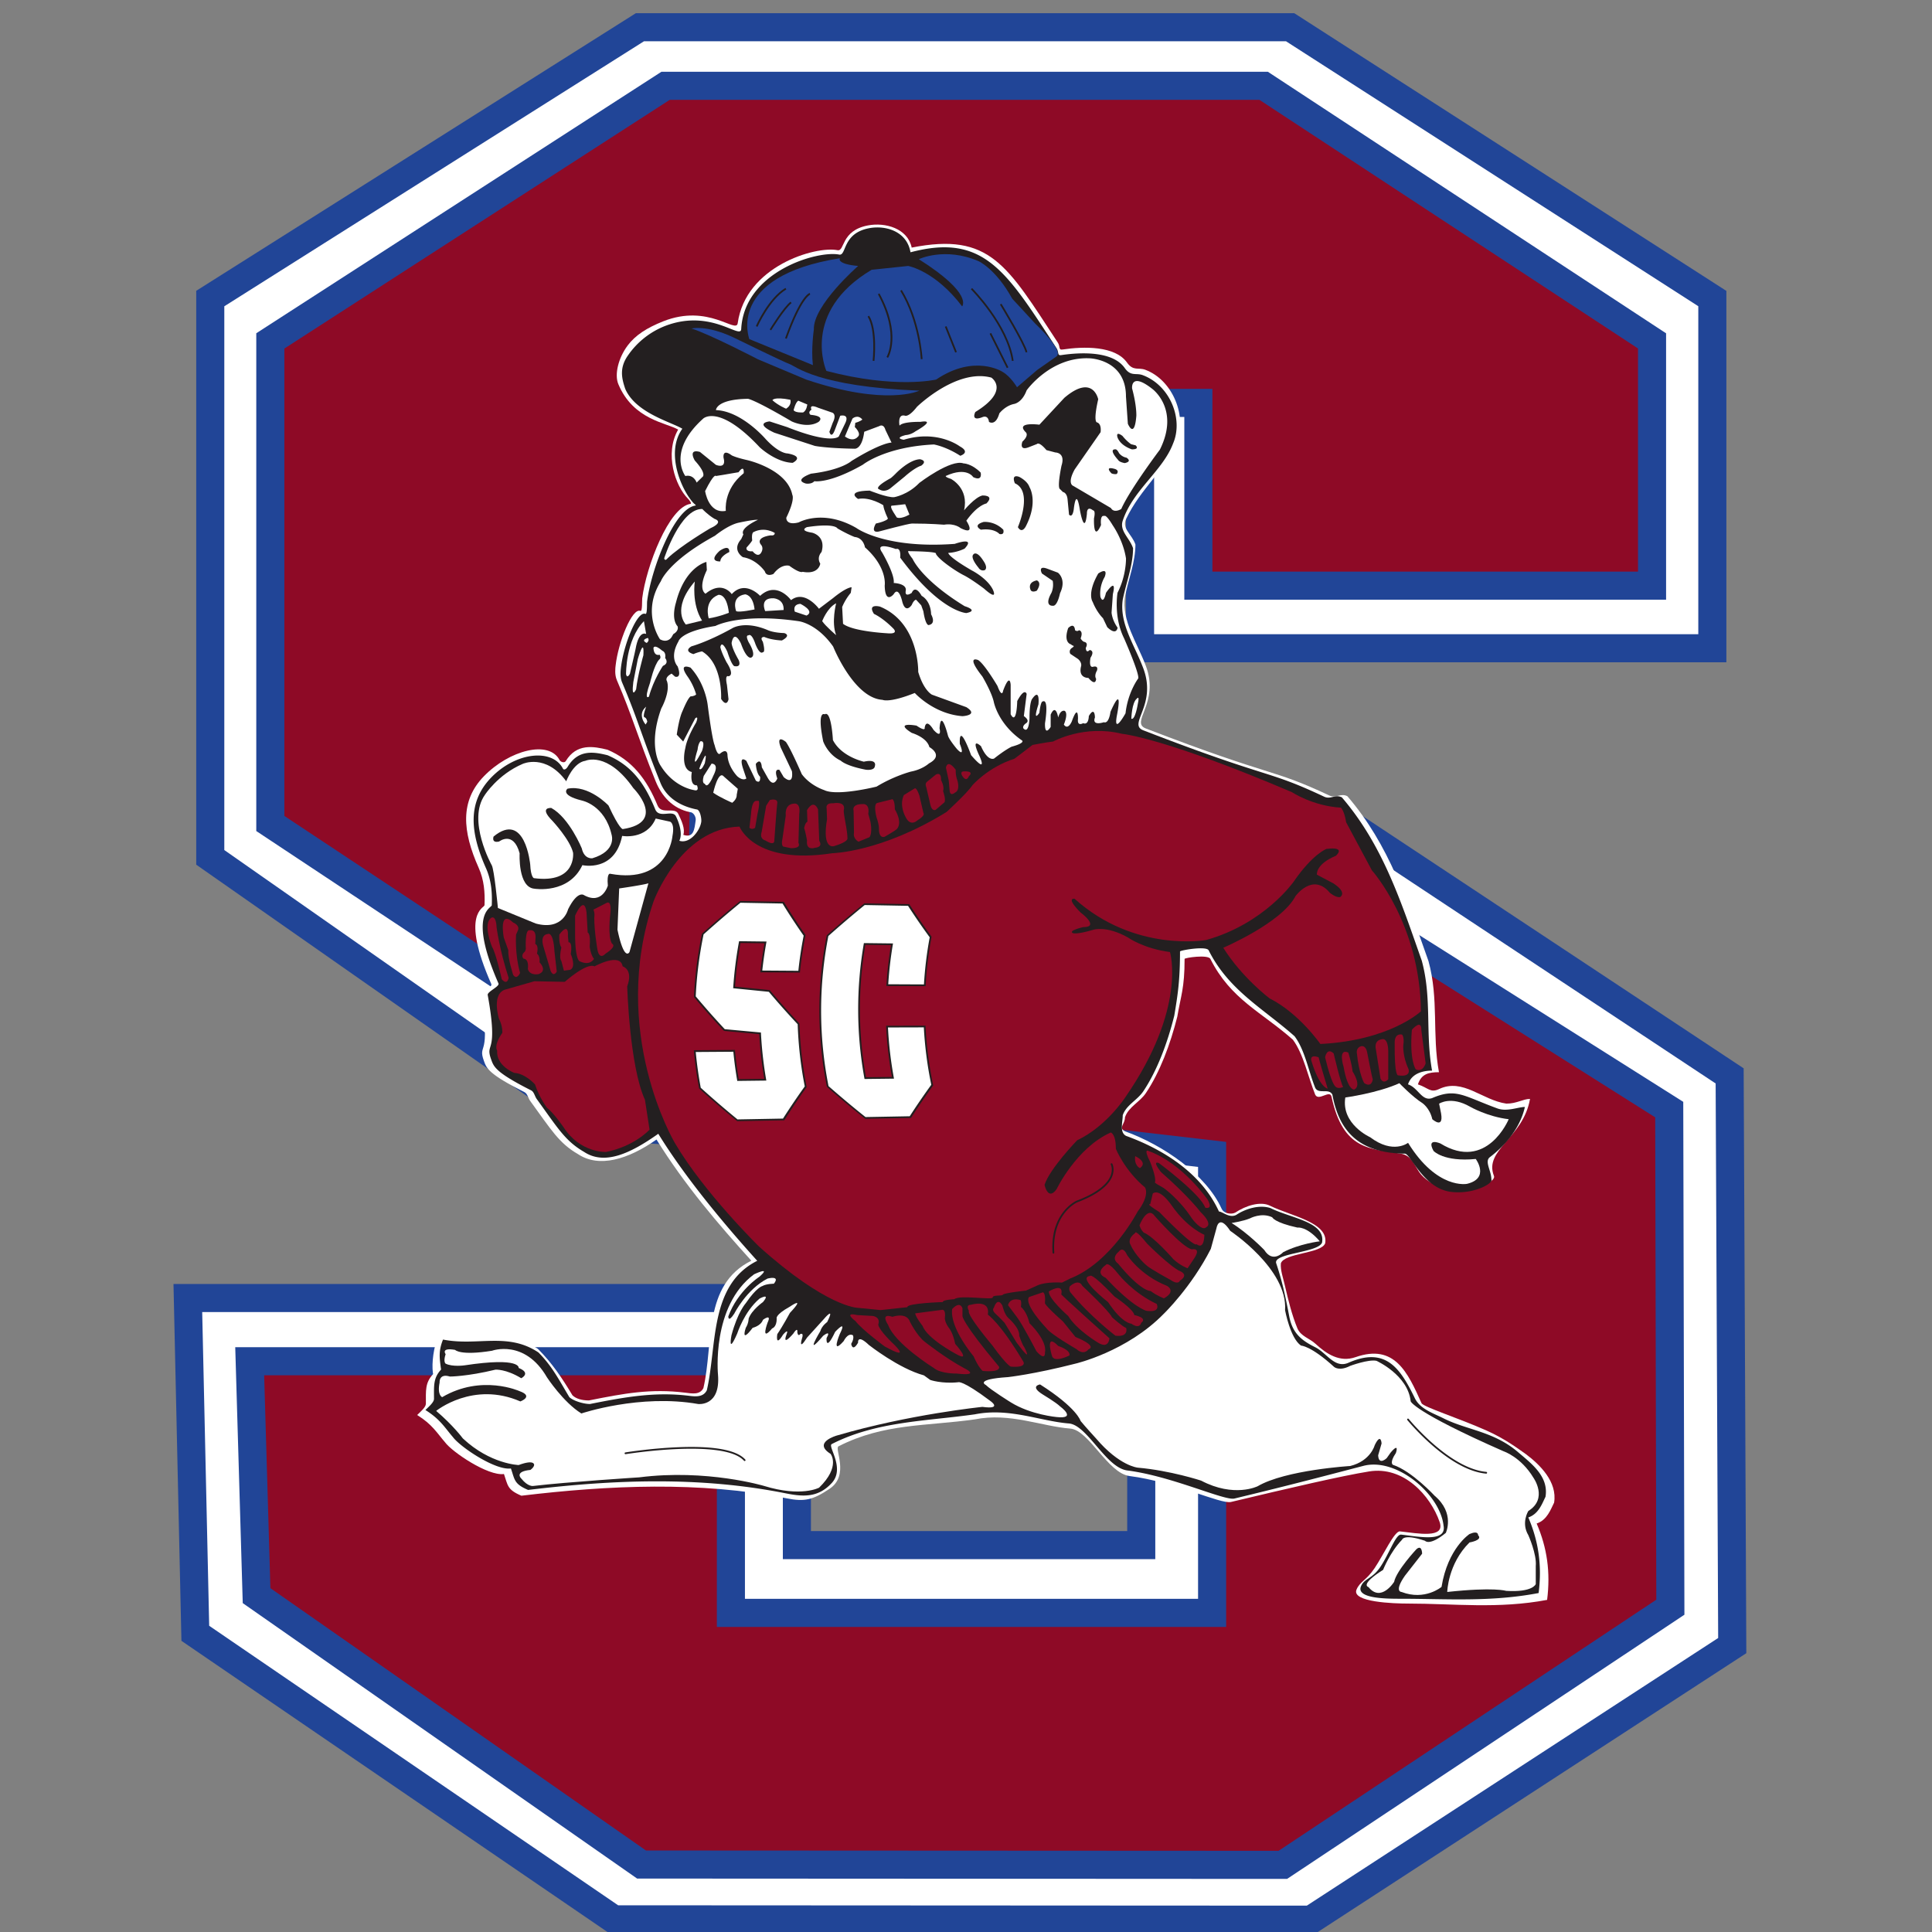 <svg width="200" height="200" xmlns="http://www.w3.org/2000/svg"><rect width="100%" height="100%" fill="#808080" stroke="none"/><g fill="none"><path d="M69.614 53.189c-.712 0 0 1.067-.712 1.067" fill="#231F20"/><path d="M68.902 54.437v-.363c.14 0 .174-.013.174-.352 0-.25 0-.715.538-.715v.363c-.141 0-.175.014-.175.352 0 .25 0 .715-.537.715" fill="#FFF"/><path fill="#FFF" d="M177.26 30.906v36.202h-59.24V37.74H71.277v41.755l68.283 5.732 39.493 26.15.269 58.974-43.61 28.375-72.172-.038-43.322-29.61-.772-34.706h63.047v25.576h35.649V120.49l-56.711-3.984-39.665-27.752V30.906l44.482-28.09h67.304l43.708 28.09"/><path d="M63.99 197.235l71.291.037 42.583-27.707-.261-57.404-38.535-25.517-69.245-5.812V36.286h49.65v29.368h56.334V31.7L133.125 4.27H66.668L23.22 31.707v56.29l38.714 27.088 57.661 4.05v42.267H81.04v-25.576H20.932l.723 32.474 42.335 28.935zm72.153 2.945h-.431l-72.621-.039-.37-.253-43.94-30.03-.822-36.94h65.988v25.576h32.741v-36.649l-55.76-3.917-40.615-28.417V30.105L65.827 1.363h68.152l44.735 28.75V68.56h-62.149V39.193H72.731v38.965l67.321 5.651 40.451 26.785.276 60.543-44.636 29.043z" fill="#214597"/><path fill="#8E0A26" d="M171.02 35.29v25.335h-46.967V41.712H73.527l-.711 43.5 62.474 5.964 37.508 23.688.117 51.514L132.8 193.05l-66.388-.035-39.851-27.834-.712-24.266h49.813v26.05h49.814v-47.46l-55.506-6.423-41.986-27.833V35.29L68.902 8.883h61.91L171.02 35.29"/><path d="M66.87 191.562l65.491.034L171.46 165.6l-.114-49.933-36.539-23.077-63.467-6.058.757-46.274h53.41v18.914h44.06V36.074l-39.19-25.738H69.33L29.438 36.082v48.386l41.045 27.21 56.447 6.532v50.209H74.209v-26.05H27.346l.646 22.038 38.878 27.155zm66.369 2.942h-.44l-66.845-.036-40.825-28.514-.777-26.493h52.764v26.05h46.907V120.8l-54.566-6.314L26.53 86.029V34.498l41.943-27.07h62.774l41.226 27.077V62.08H122.6V43.165H74.957l-.666 40.728 61.483 5.869 38.476 24.3.12 53.094-41.131 27.348z" fill="#214597"/><path d="M64.97 35.772c.8-1.068 1.972-1.828 3.683-2.508 4.698-1.869 7.557 1.32 7.714.194.826-5.905 8.038-8.01 10.327-7.559.79.154.319-2.025 3.148-2.562 1.808-.344 4.12.306 4.536 2.294 8.113-1.601 9.86 1.807 15.125 9.832.27.41.054.785.482.72 2.198-.33 5.446-.398 6.682 1.349.65.915 1.174.478 1.895.748 2.889 1.078 4.333 4.903 3.25 7.419-1.083 2.875-3.736 4.857-5.23 8.006-.49 1.026.596 1.584.958 2.665 0 1.795-.723 3.591-1.084 5.39-.361 2.514 1.25 4.734 2.167 7.185 1.445 3.865-1.683 5.822 0 6.47 13.544 5.211 12.82 4.042 18.962 6.919.721.36 1.172-.272 1.895.088 4.334 5.032 6.23 10.962 8.397 17.072 1.084 3.954.36 7.547 1.084 11.5-1.084 0-1.82.184-2.18 1.26 1.083.36 1.287.91 2.179.489 2.482-1.178 4.455 1.144 6.982 1.504 1.084 0 1.724-.488 2.446-.488-.712 4.072-4.803 5.268-3.736 7.967.296.745-2.942 1.85-4.981 1.328-1.295-.333-2.27-1.007-2.758-1.725-.55-.815-.803-1.717-1.912-1.906-3.14-.531-5.96-.31-7.161-5.885-.168-.785-1.329.501-1.69-.218-.722-1.795-1.23-4.255-2.312-5.691-3.25-2.877-6.434-4.172-8.54-8.363-.24-.48-2.669-.12-2.669 0 0 3.055-.395 3.821-.755 5.978-.723 2.874-1.806 5.75-3.251 7.907-.633.945-1.806 1.435-2.167 2.514 0 .72-.717 1.086.005 1.446 3.974 1.437 8.395 4.485 9.995 8.007.242.534 1.01.613 1.403.418 1.083-.72 2.602-1.218 3.611-.72 2.17 1.072 6.076 1.722 5.714 3.879-.36 1.078-4.228 1.003-4.59 2.083-.062.697.226 1.468.428 2.347.325 1.418.72 3.026 1.281 4.377.346.833 1.254 1.033 1.868 1.6 1.173 1.086 2.534 1.957 4.164 1.387 4.013-1.398 5.375 1.531 6.82 4.767.174.385 3.806 1.536 6.682 2.812 1.98.878 3.297 1.89 4.109 2.455 1.446 1.079 3.294 2.876 2.933 5.033-.361.718-.723 1.797-1.806 2.157 1.083 2.516 1.445 5.03 1.083 7.907-5.055.956-9.685.382-14.38.382-1.443 0-5.916-.137-5.347-1.456.36-.842 1.019-.937 1.88-2.227.93-1.394 2.052-3.851 2.615-3.79 1.83.203 4.709.773 4.11-.96-.962-2.775-3.737-5.818-7.296-5.247-2.825.452-8.286 1.725-14.306 3.162-1.06.254-5.8-2.085-10.495-2.684-2.266-.288-4.2-4.757-6.14-4.912-3.009-.237-6.26-1.677-9.87-.957-5.057.72-9.432.396-14.127 2.792-.455.233 1.174 2.99-.922 4.397-1.744 1.169-2.61 1.353-4.415.992-9.03-1.794-18.46-1.355-27.489-.276-1.489-.627-1.398-1.079-1.805-2.245-1.67.225-5.372-2.292-6.094-3.279-.858-.989-1.31-1.843-2.89-2.829.362-.358.902-.81.902-1.17 0-1.376-.09-2.155.734-3.053.03-.034-.006-.09-.01-.137-.135-1.058.075-2.663.572-3.876 3.612.719 7.051-.768 10.302 1.389 1.444 1.437 2.492 3.005 3.574 4.804.362.358.986.533 1.708.533 3.612-.72 6.38-1.249 9.981-.802.722.091 1.507.24 1.868-.48 1.084-4.671-.093-10.667 4.963-13.184-3.37-3.713-6.93-7.872-9.82-12.543-2.934 2.067-5.947 2.957-8.115 1.518-1.986-1.15-2.743-2.47-4.966-5.523-.211-.292-.27-.74-.586-.9-3.747-1.886-3.927-2.476-4.2-3.235-.676-1.885.813-.313-.36-6.737-.065-.353 1.274-.884 1.128-1.213-3.25-7.366-.716-7.858-.703-8.176.054-1.31-.043-2.6-.606-3.861-1.693-3.792-1.944-6.922.542-9.48 2.618-2.696 6.73-3.784 7.833-1.675.108.203.505.331.64.107 1.118-1.854 2.878-1.534 4.323-1.176 2.528 1.079 4.049 3.021 5.177 5.766.407.988 1.773.136 2.135.853.361.72.747 1.603.534 2.19 1.084.357 1.144-.55 1.28-1.495.052-.355-.225-.854-.587-.854-1.806-.36-2.943-1.687-3.549-3.178-1.895-4.67-2.392-6.693-4.016-10.466-.256-.59-.165-1.267-.137-1.527.271-2.426 1.716-6.02 2.574-5.66.207.086.154-1.094.18-1.304.406-3.28 2.764-9.455 5.002-9.78.154-.024-.107-.375-.267-.536-1.306-1.307-2.455-4.643-1.014-7.15-1.219-.72-4.636-1.002-6.191-4.699-.427-1.013.01-2.733.96-4" fill="#FFF"/><path d="M64.988 36.821a8.368 8.368 0 0 1 3.958-3.113c4.731-1.759 7.725 1.48 7.784.356.312-5.96 7.887-8.153 10.14-7.71.781.156.297-2.194 3.084-2.727 1.782-.342 3.944.355 4.3 2.49 7.619-2.015 9.933 1.987 15.121 9.933.265.404.053.776.475.712 2.164-.327 5.364-.395 6.582 1.335.64.91 1.158.473 1.868.74 2.846 1.07 4.21 4.566 3.143 7.058-1.067 2.846-4.15 4.803-5.218 8.005-.356 1.068.711 1.78 1.067 2.847 0 1.78-.71 3.56-1.067 5.337-.356 2.491 1.231 4.689 2.135 7.117 1.424 3.825-1.66 5.763 0 6.403 13.343 5.16 12.631 4.005 18.68 6.852.71.355 1.156-.27 1.869.086 4.269 4.981 6.136 10.853 8.271 16.902 1.067 3.916.356 7.473 1.067 11.387-1.067 0-2.135.354-2.49 1.422 1.067.355 1.423 1.78 2.49 1.424 2.491-1.069 3.203-.237 6.761 1.067 1.002.367 2.136-.149 2.847-.149-.508 2.282-2.165 4.092-3.618 5.191-.594.447.15 1.392.15 2.311.211.429-1.927 1.594-4.242 1.276-2.816-.386-4.127-3.937-4.714-3.945-4.626-.057-6.79-2.192-7.502-6.108-.356-.712-1.423 0-1.78-.712-.71-1.777-1.065-3.913-2.133-5.334-3.204-2.847-6.82-4.747-8.896-8.897-.238-.476-2.965 0-2.965.12 0 3.022-.238 4.506-.593 6.64-.71 2.849-1.778 5.694-3.202 7.827-.624.935-1.779 1.424-2.135 2.49 0 .713-.356 1.782.356 2.137 3.913 1.42 7.828 3.916 9.606 7.826.357 0 1.068.712 1.78.357 1.066-.71 2.49-1.067 3.558-.71 2.135 1.065 5.693 1.422 5.337 3.557-.356 1.067-5.103 1.088-4.748 2.157.641 1.919.961 3.467 1.352 5.51.347 1.814 1.368 2.518 2.705 3.19 1.174.587 1.998 2.22 3.419 1.597 3.837-1.685 5.35.521 6.878 3.677.546 1.122 1.924 1.552 2.992 2.09 2.397 1.201 5.177 1.334 7.684 3.482 1.35 1.16 3.201 2.492 2.846 4.627-.356.714-.712 1.778-1.78 2.134 1.068 2.49 1.424 4.983 1.068 7.828-4.98.95-9.607.591-14.233.591-1.423 0-4.71.007-4.151-1.301.356-.832 1.169-.741 2.017-2.018.916-1.38 1.58-3.38 2.134-3.32 1.804.202 4.745.829 4.389-.949-.356-3.203-4.842-7.073-8.302-6.167-2.729.71-7.413 1.957-13.344 3.38-1.044.251-6.463-2.313-11.09-2.906-2.23-.287-4.138-4.71-6.047-4.865-2.966-.235-6.167-1.657-9.726-.947-4.982.712-10.2.712-14.826 3.082-.447.232 1.424 2.495 0 4.034-1.407 1.527-2.964 1.424-4.743 1.068-8.897-1.779-17.792-1.425-26.688-.356-1.467-.622-1.377-1.069-1.778-2.222-1.646.22-5.293-2.27-6.004-3.25-.846-.977-1.29-1.823-2.846-2.8.356-.354.888-.8.888-1.157 0-1.36-.088-2.137.723-3.023.03-.034-.005-.089-.01-.135-.132-1.047-.267-1.777.222-2.98 3.558.711 6.672-.8 9.875 1.334 1.422 1.426 2.134 2.847 3.201 4.627.356.354 1.423.711 2.136.711 3.558-.711 6.725-1.287 10.273-.847.712.09 1.468.136 1.824-.576 1.067-4.627.237-10.91 5.218-13.402-3.321-3.677-7.397-8.525-10.244-13.15-2.89 2.046-5.56 3.288-7.695 1.869-1.957-1.143-2.702-2.45-4.892-5.471-.208-.29-.266-.731-.578-.892-3.692-1.865-3.869-2.45-4.136-3.2-.668-1.869.8-.312-.357-6.672-.063-.35 1.256-.875 1.112-1.202-3.202-7.293-.705-7.777-.691-8.095.053-1.298-.043-2.575-.598-3.826-1.669-3.75-1.915-6.85.534-9.385 2.58-2.667 6.34-3.02 7.427-.933.106.205.356.047.49-.177 1.1-1.836 2.712-1.557 4.136-1.202 2.49 1.069 3.826 2.89 4.936 5.607.4.976 1.78 0 2.136.709.354.713.71 1.824.354 2.536 1.068.357 2.135-1.022 2.27-1.955.05-.354-.135-1.29-.49-1.29-1.78-.357-3.14-1.284-3.737-2.759-1.867-4.626-2.356-6.627-3.958-10.362-.25-.585-.161-1.255-.132-1.514.266-2.4 1.69-5.958 2.534-5.604.204.086.153-1.082.178-1.289.4-3.245 2.778-9.595 4.982-9.92.15-.02-.06-.14-.179-.266-1.244-1.334-2.934-5.203-1.155-7.694-1.202-.713-4.85-1.645-5.916-4.137-.356-1.065-.623-2.135.267-3.424" fill="#231F20"/><path d="M86.942 26.733s-.4.598 1.893.798c0 0-4.685 4.085-4.585 6.578 0 0-.3 1.994-.1 3.687l-6.578-2.69s-2.493-6.48 9.37-8.373" fill="#214598"/><path d="M103.787 38.495s-2.89-1.894-6.878.797c0 0-4.188.997-11.364-.897 0 0-2.691-6.08 4.686-10.467l3.787-.397s2.79.497 5.582 4.186c0 0 1.196-1.298-4.485-4.885 0 0 2.691-1.297 6.18.2 0 0 1.794.797 3.489 3.887 0 0 1.396 1.494 2.392 2.591 0 0 2.99 2.792 2.192 3.389l-1.992 1.395-2.094 1.794s-.65-1.107-1.495-1.593" fill="#214598"/><path d="M81.44 35.072l-.17-.061c1.572-4.369 2.463-4.664 2.559-4.683l.04.178c-.01.002-.89.295-2.428 4.566m-3.027-1.239l-.166-.073c.051-.117 1.277-2.884 3.06-3.955l.094.156c-1.734 1.04-2.975 3.844-2.988 3.872m1.417.367l-.154-.095c.058-.095 1.44-2.333 2.158-2.871l.109.145c-.69.518-2.098 2.798-2.113 2.821m10.688 3.166l-.18-.02c.002-.032.342-3.188-.522-4.568l.154-.096c.897 1.433.562 4.552.548 4.684m1.41-.319l-.155-.095c.004-.006.348-.58.41-1.662.058-1-.121-2.65-1.302-4.83l.16-.086c2.311 4.268.946 6.577.887 6.673m3.391.134c-.002-.039-.2-3.927-2.122-7.072l.155-.095c1.946 3.185 2.146 7.12 2.148 7.159l-.181.008m3.563-.682l-1.067-2.669.168-.067 1.068 2.669-.169.067m5.341 1.609l-1.779-3.559.162-.08 1.779 3.558-.162.081m.526-.74c-.525-3.665-4.208-7.384-4.245-7.42l.128-.13c.038.038 3.764 3.8 4.296 7.525l-.18.025m1.424-.885c-.173-.863-2.632-4.91-2.657-4.951l.155-.094c.102.167 2.5 4.115 2.68 5.01l-.178.035" fill="#231F20"/><path d="M51.544 93.995s-.386-4.05-.644-4.436c0 0-2.573-4.632-.708-7.268 0 0 1.352-2.122 3.924-3.217 0 0 2.379-1.093 4.5 1.802 0 0 .709-1.93 1.995-2.122 0 0 2.251-1.03 4.952 2.831 0 0 3.538 3.536-1.094 4.242 0 0-.321.064-1.48-2.444 0 0-2.058-2.187-4.242-1.736 0 0-.837.644 1.479 1.221 0 0 2.379.453 3.086 3.54 0 0 .578 1.669-1.993 2.441 0 0-.837.13-1.093-1.027 0 0-1.287-3.152-3.153-4.181 0 0-1.35-.128.13 1.35 0 0 1.8 1.93 2.122 3.28 0 0 .385 3.217-4.052 2.636 0 0-.321-.064-.385-1.413 0 0-.516-5.597-3.794-2.894 0 0-.258.707.577.513 0 0 1.479-1.155 2.122 1.223 0 0-.192 3.536 1.544 3.664 0 0 3.538.581 4.952-2.441 0 0 3.345.769 4.116-3.025 0 0 2.509.45 3.474-1.8l1.479.323s.514.128.257 1.477c0 0-.386 5.018-6.43 3.922 0 0-.388-.19-.26 1.224 0 0-.578 2.058-2.507.963 0 0-.643-.45-1.608 1.482 0 0-.514 2.248-3.345 1.479l-3.921-1.609m87.724 19.617s3.343-.452 5.594-1.479c0 0 1.352 1.413 2.38 2.056 0 0 .772.514 1.03 1.672 0 0 1.35 1.221.835-.965l-.129-.643s1.222-.834 3.216.322c0 0 1.8 1.03 3.987 1.286 0 0-2.251 5.468-7.074 2.508 0 0-1.48-.644-.707.773 0 0 1.028 1.157 4.372.836 0 0 1.48 1.993-.9 2.572 0 0-3.087.643-6.109-4.244 0 0-1.543 1.223-3.924-.58 0 0-3.022-1.35-2.571-4.114M88.491 44.21s.73.682.292 1.022c0 0-.438.587-1.317-.047l.781-1.853s.536-.488 1.023.098c0 0-.194.195-.73.341l-.049.438m-5.848-2.729l.926.39s-.05.633-.439.828c0 0-.828.05-.974-.243 0 0 .195-.829.487-.974m-1.267.827s-.829-.34-1.413-.877c0 0 .097-.39 1.852-.048 0 0 .194.536-.44.925m-6.237 10.576s-.293-2.193 1.852-3.899c0 0 .098-.973-.537-.098l-2.338.391s-.147-.391-1.121 1.558c0 0 .34 2.39 2.144 2.048m-6.384 4.923s1.657-5.168 3.948-5.118c0 0 .536.584 1.266 1.023 0 0 1.072.293-.438.975 0 0-3.07 1.803-4.435 3.12 0 0-.244.34-.34 0m11.451-2.634s-1.023-.682-2.193-.096c0 0-.243.048-.146.877 0 0-.097.194-.585.732 0 0-.147.437.634.389 0 0 .584.779.927.048 0 0 .242-.437-.098-.78 0 0-.586-.682 1.023-.925 0 0 .438.096.438-.245" fill="#FFF"/><path d="M76.952 55.324c-.4-.667 1.513-1.513 1.513-1.513-.446-.045-2.047.31-2.047.31-1.111.269-2.402 1.337-2.402 1.337-4.89 2.666-5.604 4.714-5.604 4.714-2.045 3.247-.089 6.005-.089 6.005.802.444 1.202-.224 1.202-.224l.177-.311c.622-.355.445-.8.445-.8-.712-.8-.177-2.446-.177-2.446.934-3.738 3.157-4.225 3.157-4.225l.045.846c-.979 2.045-.133 2.444-.133 2.444 1.734-1.424 2.712.045 2.712.045 1.378-1.513 2.936.177 2.936.177 1.734-1.6 3.202.444 3.202.444 1.423-1.11 2.89.892 2.89.892l1.469-1.113c1.423-1.157 1.912-1.112 1.912-1.112l-.088.578a5.752 5.752 0 0 0-.891 1.467l.09 1.736c1.023.8 4.537.978 4.537.978 1.378.133.622-.534.622-.534-1.112-1.112-1.956-1.468-1.956-1.468-.713-1.11.622-.755.622-.755 4.09 1.69 3.958 6.76 3.958 6.76.579 1.957 1.424 2.356 1.424 2.356l3.557 1.293c1.335.843-.4.933-.4.933-2.98-.224-4.937-2.402-4.937-2.402-2.669 1.068-3.336.711-3.336.711-2.979-.18-5.114-5.515-5.114-5.515-1.69-2.402-3.56-2.624-3.56-2.624-6.091-.889-8.627.49-8.627.49-3.647.577-3.825 1.6-3.825 1.6-.978 1.69-.09 2.58-.09 2.58.49 1.335-.266 1.067-.266 1.067l-.355-.312c-.757.401-.49.758-.49.758.4 1.11-.578 2.845-.578 2.845-1.468 4.049-.045 5.96-.045 5.96 1.38 2.223 3.426 2.492 3.426 2.492.621.178.31-.491.31-.491-.8.046-.532-1.378-.532-1.378-1.247-.31-.668-2.49-.668-2.49.178-1.112 1.112-2.625 1.112-2.625.312-.801-.089-.445-.089-.445l-1.246 2.403-.667-.712c.266-1.824.579-2.403.579-2.403.755-1.823.934-1.557.934-1.557.489-.088.489-.221.489-.221a6.283 6.283 0 0 0-.845-1.78c-1.112-1.556.267-.978.267-.978 1.557 1.69 1.778 3.87 1.778 3.87.49 3.781.712 4.136.712 4.136.311 1.245.578.888.578.888.757-.62.757.135.757.135.043 1.245 1.022 2.224 1.022 2.224.623.534.934.22.934.22l-.356-1.063c-.444-1.426.356-.757.356-.757l.98 2.045c.532.4.444-.4.444-.4-.4-.357-.444-1.335-.444-1.335.577-.712.621.355.621.355l.623 1.112c.623 1.07.978.044.978.044-.4-1.11.223-.888.223-.888l.445.755c1.111.934.845-.623.845-.623l-1.157-2.444c-.533-1.471.535-.58.535-.58.489.667 1.645 3.336 1.645 3.336.889 1.202 2.313 1.647 2.313 1.647 1.334.668 5.426-.357 5.426-.357 1.823-1.11 3.558-1.556 3.558-1.556 1.201-.223 1.867-.846 1.867-.846 1.601-.846.045-1.688.045-1.688-.267-1.024-1.823-1.47-1.823-1.47-1.913-1.198.489-.754.489-.754.98.666.845.221.845.221.178-1.068.908.206.908.206.926 1.024.633-.145.633-.145.146-2.143.878.78.878.78.146.437.926 1.364.926 1.364.926.975.293-.538.293-.538-.097-2.388 1.169 1.172 1.169 1.172 1.9 2.192.78-.098.78-.098-.829-1.851.244-.83.244-.83.73 1.659 1.364 1.269 1.364 1.269 1.17-.926 1.803-1.218 1.803-1.218 1.608-.44 1.023-.684 1.023-.684-2.485-1.753-2.875-3.996-2.875-3.996-.243-1.023-1.17-2.583-1.17-2.583-1.802-2.29-.438-1.706-.438-1.706.682.439 1.998 2.682 1.998 2.682.488 1.315.585.486.585.486.732-1.948.78-.585.78-.585v3.021c.634 1.22.68-1.364.68-1.364.782-1.46.976-.73.976-.73l-.292 2.29s.682.44.243.732c-.437.293-.292.536-.292.536.584.632.634-1.025.634-1.025 0-1.803.292-2.046.292-2.046.83-1.17.633.585.633.585-.634 2 .099.878.099.878.145-1.268.34-1.17.34-1.17.683-.343.243 2.242.243 2.242-.047 1.46.585.389.585.389v-1.267c.536-1.218.78.292.78.292.244-.876.682-.682.682-.682.39.292-.097 1.413-.097 1.413.439.634.828-.341.828-.341.684-1.9.634-.243.634-.243-.098.828.536.439.536.439.585.243.585-.733.585-.733.634-1.07.634.147.634.147-.342.927.925.488.925.488.536.194.683-1.073.683-1.073 1.364-3.07.682.293.682.293-.439 2.243.878-.145.878-.145.243-2.195 1.314-3.607 1.314-3.607.147-.488-1.46-4.142-1.46-4.142-1.121-2.244-.683-4.727-.683-4.727.926-1.804.876-3.557.876-3.557-.291-1.902-1.364-3.413-1.364-3.413-.73-1.218-.876-.976-.876-.976-.487-.145-.342.928-.342.928-.829 1.852-.73-.684-.73-.684.193-.877-.099-.825-.099-.825-.68-.539-.633.34-.633.34-.243 2.387-.73-.392-.73-.392-.391-2.484-.634-.048-.634-.048-.147.977-.488.536-.488.536l-.146-1.51c-.049-.78-.486-.829-.486-.829l-.293-.293c-.342-.146.146-2.436.146-2.436.438-1.364-.634-1.364-.634-1.364l-.925-.245c-.78-.925-.976-.633-.976-.633l-.876.342c-1.024.389-.635-.587-.635-.587.732-.68.342-.974.342-.974-1.12-1.119 1.414-.778 1.414-.778l2.581-2.778c2.973-2.534 3.509.147 3.509.147-.536 2.339-.145 2.386-.145 2.386.536.147.39 1.023.39 1.023l-2.68 3.852c-.83 1.511-.147 1.705-.147 1.705L115 52.59c.341.585 1.073.098 1.073.098.878-1.998 3.996-6.14 3.996-6.14 2.095-4.193-.78-6.287-.78-6.287-2.29-1.804-2.095-.05-2.095-.05.487 1.805.44 2.827.44 2.827-.197 2.485-.879.829-.879.829l-.196-2.826c0-3.85-3.75-3.948-3.75-3.948-4.047-.195-6.532 3.314-6.532 3.314-.487 1.316-1.316 1.413-1.316 1.413-.924.196-1.51.975-1.51.975-.39 1.364-1.072.878-1.072.878-.099-.78-.682-.488-.682-.488-1.267.488-.731-.536-.731-.536 3.654-2.242 1.657-3.559 1.657-3.559-3.607-.974-7.7 3.023-7.7 3.023-.829 1.072-1.218.925-1.218.925-.829-.243-.586 1.024-.586 1.024.341-.438 2.145-.39 2.145-.39 1.803-.292-.488.974-.488.974-.536.39-1.023.39-1.023.39-1.266.34-.194.487-.194.487 3.507-1.071 5.799.684 5.799.684 1.169.633.048.974.048.974-1.51-.974-2.73-1.17-2.73-1.17-5.067.243-7.357 2.095-7.357 2.095-3.509 1.999-5.02 1.707-5.02 1.707-.292.341-.877.243-.877.243-1.316-.388.536-1.023.536-1.023 3.216-.39 4.19-1.315 4.19-1.315 3.168-1.95 4.143-1.902 4.143-1.902l-.633-1.314c-.195-.684-.634-.392-.634-.392l-1.56.585c-.243 1.9-1.024 1.755-1.024 1.755-2.922-.048-4.092-.292-4.092-.292l-4.191-1.366c-2.194-1.022-.487-1.168-.487-1.168l1.802.584c4.679 1.853 5.36.976 5.36.976l.684-1.414c.438-.975-.537-.732-.537-.732l-.536 1.414c-.39 1.071-.585.243-.585.243l.342-.925c.487-.975-.098-1.073-.098-1.073l-1.413-.488c-1.024-.44-.682.197-.682.197-.439.291-.1.535-.1.535 1.61.145.83.732.83.732-1.17.731-2.778-.049-2.778-.049-3.898-2.29-4.531-2.34-4.531-2.34-3.314.05-3.314 1.17-3.314 1.17 2.68.098 5.166 3.02 5.166 3.02 1.412 1.512 2.241 1.464 2.241 1.464 1.851.34.537.973.537.973-1.756-.047-3.412-1.607-3.412-1.607-4.24-4.534-5.85-2.973-5.85-2.973-3.8 3.41-1.85 5.946-1.85 5.946.876-.196 1.17.681 1.17.681l.61-.595s.49-.267-.801-1.69c0 0-.756-1.245.533-.889l1.646 1.333s1.112.489.801-.71c0 0-.177-1.024.845-.268 0 0 .4.223 1.601.49 0 0 4.137.932 4.67 3.602 0 0 .311.444-.622 2.358 0 0-.09.845 1.289.487 0 0 2.492-1.422 5.96.58 0 0 2.936 2.18 10.186 1.645 0 0 2.223-.802 1.023.49 0 0-.756.399-1.69.444 0 0-.09.355 2.446 1.823 0 0 1.511.757 2.135 1.914 0 0 .711 1.379-.89-.045 0 0-1.29-.98-2.092-1.38-.8-.4-2.578-1.601-2.89-2.224 0 0 .446-.22-2.712-.265 0 0-.49-.223.31.799 0 0 .89 2.135 5.383 4.893 0 0 1.512.446.177.712 0 0-2.668-.088-6.849-5.738 0 0 .134-1.066-.446-.889 0 0-2.266-.845-1.422.355 0 0 1.334 2.269 1.2 3.16 0 0 1.38.044 1.246.798-.133.757.623.223.623.223s.311-.932 1.023.31c0 0 .934.445.978 1.914 0 0 .579.98-.266 1.112 0 0-.312.045-.534-1.423l-.223-.623-.533-.578s-.223 0-.445.534c0 0-.623.978-.979-.313 0 0-.355-1.688-.89-.8 0 0-.889 1.113-.933-.888 0 0 .311-1.867-2.046-3.958 0 0-.134-.98-1.068-1.07 0 0-.712-.265-1.778-.887 0 0-.223-.58-3.158-.133 0 0-.89.354.533.576 0 0 1.467.313.978 2.002 0 0-.533.534-.133 1.202 0 0-.133 1.156-1.823.845 0 0-.222.22-1.378-.623 0 0-.801-.266-1.646.844 0 0-.712.356-.89-.267 0 0-.845-1.245-2.269-1.467 0 0-1.2-.712-.177-1.869" fill="#FFF"/><path d="M70.999 64.65s-1.562-1.562.925-4.453c0 0-.348 2.312.752 4.047l-1.677.407m2.371-.636s-.58-1.794.982-2.43c0 0 .869-.232 1.1 1.851 0 0-.982.405-2.083.579m2.835-.753s-.578-1.503.925-1.735c0 0 .81 0 .984 1.561 0 0-1.62.348-1.909.174m3.009 0s-.638-1.387.867-1.329c0 0 1.099.056 1.041 1.213l-1.908.116m3.065.058s-.289-.751.578-.81c0 0 1.563.752.636 1.215l-1.214-.406m2.835.984s.52-1.387 1.445-1.851c0 0-.52 1.967 0 3.297 0 0-1.04-.867-1.445-1.446m-20.304 5.494s-.06-3.526 1.85-5.494l.232 1.33s-.751-.462-1.098 1.563c0 0-.117.578-.58 2.544 0 0-.29.58-.404.057" fill="#FFF"/><path d="M66.949 66.559s-.694-.288.115-.52c0 0 .232.232-.115.52m-.926 1.677s.694-2.429.58-.404c0 0-.58 2.024-.753 3.53 0 0-.52 1.096-.29-.751l.463-2.375m2.257-.462s-.58.231-.636-.694c0 0 .057-.461.925.29 0 0 .404.116.289.751 0 0 .462.52-.232.81 0 0-.982 1.446-1.446 3.181 0 0-.578.52.116-1.446 0 0 .405-1.793.925-2.371 0 0 .29-.174.058-.52m-1.446 7.23s-.925-1.042.058-1.852c0 0-.405 1.045-.174 1.1.232.056.289.462.289.462l-.173.29m5.38 2.602s-.868 2.72.463.117c0 0 .404-1.1-.174-.984 0 0-.23.23-.289.867m.173 1.968s.983-2.605.578-.577c0 0-.347.865-.578.577m.464.752l.81-1.272s.866-.057.172 1.272c0 0-.577 1.445-.868.81 0 0-.346 0-.115-.81m.983 1.735s.52-2.372 1.1-1.676l1.446 1.273-.116.634s.057.406-.463.81c0 0-1.33-.579-1.967-1.041m43.282-7.658s.045-1.69.579-2.09c0 0 .311-.402.088.577 0 0-.267 1.693-.667 1.513M55.293 151.66s.088-.624-1.602 0c0 0-2.935-.088-5.781-2.759 0 0-.98-1.333-2.758-2.845 0 0 3.825-3.114 8.717-.98 0 0 1.424-.532-.088-1.066 0 0-3.915-1.778-8.006.623 0 0-.535-.179-.267-1.514 0 0-.09-.977 1.066-.62 0 0 1.78 0 4.715-.712 0 0 1.068-.089 2.67.886 0 0 1.067-.531-.268-1.064 0 0 .267-1.158-5.605-.269 0 0-1.244.18-1.956-.177 0 0-.267-.178 0-.978 0 0-.534-.712.979-.445 0 0 .532.622 3.825.088 0 0 3.38-1.244 5.692 2.759 0 0 1.69 2.58 3.558 3.734 0 0 6.05-2.045 12.098-.977 0 0 2.313.269 2.046-3.023 0 0-.713-7.117 3.736-10.408 0 0 1.868-.89.535.263 0 0-2.225 1.426-3.204 4.095 0 0-.03.712.623-.296 0 0 1.245-2.491 3.44-3.62 0 0 1.363-.353.652.535 0 0-.77 0-1.186.24 0 0-.593.117-1.72 1.776 0 0-.83.89-1.483 3.322 0 0-.414 2.134.594-.178 0 0 .712-2.254 2.312-3.619 0 0 1.187-.651.356.357 0 0-1.186.83-1.483 1.72 0 0 0 .474-.296.947 0 0-.593 1.72.712 0 0 0 .83-.178 1.067-.828 0 0 .949-.713.475.296 0 0-.771 2.075.474.595 0 0 .474-.12.474-1.01 0 0-.236-.357 1.364-1.245 0 0 1.721-1.187 0 .651 0 0-.77 1.424-1.305 2.196 0 0-.237 1.422.593.057 0 0 .654-.77.356 0 0 0-.532 1.306.712-.117 0 0 .474-.773.415-.118 0 0 .059.474.296.178 0 0 .416-.237.178.474 0 0-.415 1.364.534-.119l1.72-1.898s1.246-1.483.356.296c0 0-.534.357-.712.95 0 0-1.72 2.846.297.473 0 0 .89-.71.355.238 0 0-.119 1.482.891-.651 0 0 1.303-1.424.474.237 0 0-.949 2.252.414.712 0 0 .415-.89.95-.594 0 0 .177.296-.178.888 0 0 .119.89.711-.118 0 0-.119-.948 1.127.238 0 0 3.083 2.432 5.692 3.143 0 0 .416.294.653.474 0 0 1.186.416 2.907.236 0 0 .414-.236 3.26 1.898 0 0 1.424.949-.77.653 0 0-7.591.771-15.063 2.965 0 0-2.55.712-.652 1.898 0 0 1.068 1.304-1.187 3.5 0 0-1.838 1.007-5.691-.178 0 0-5.931-1.78-12.93-.89 0 0-7.411.473-10.97.89 0 0-.535.118-1.245-.772 0 0-.771-.712.949-.888 0 0 .355-.238.386-.505m77.537-22.03s-1.068 1.185-1.957-.238c0 0-1.66-1.72-3.38-2.787 0 0 1.184-.18 1.897-.476 0 0 1.186-.651 2.313-.116 0 0 .177.533 2.61 1.067 0 0 .948-.178 2.312 1.42 0 0-2.076.24-3.795 1.13m-7.486-.348l.59-2.154s.236-1.512 1.42.291c0 0 5.97 3.96 5.676 8.21 0 0 .53 2.911 1.654 3.668 0 0 1.005 0 3.43 2.213 0 0 .53.467 1.655-.115 0 0 1.892-.701 2.719-.525 0 0 3.251 1.456 3.546 4.192 0 0 .238 1.048 9.637 5.183 0 0 1.773.581 3.074 2.735 0 0 1.538 2.154-.532 3.435 0 0-.769 1.225 0 2.505 0 0 .887 1.979.77 3.2v1.866s-.296.875-3.076.699c0 0-1.24-.41-6.088.115 0 0 .058-2.909 2.304-5.126 0 0 1.421-.23.888-.754 0 0 .059-.525-.888-.116 0 0-2.245 1.455-2.895 5.471 0 0-1.715 1.456-4.139.525 0 0-.827 0 .355-1.69l1.773-2.269s0-.99-.592-.465c0 0-2.068 2.213-2.305 3.376 0 0-1.354 2.168-2.655.54 0 0-.971-.21 1.513-1.78 0 0 .714-1.832 1.957-3.114 0 0 .132-.655 2.378.103 0 0 .444.583 2.158-.815 0 0 .975-2.037-1.153-3.84 0 0-2.364-2.562-4.316-3.206 0 0-.413-.173.296-1.219 0 0 .415-1.166-.532-.06l-.414.583s-.828.812-.886-.292l.354-1.223s-.06-1.163-.71.176c0 0-.413 1.63-2.54 2.156 0 0-6.681.404-9.578 2.094 0 0-2.424 1.221-5.853-.582 0 0-3.193-1.049-6.563-1.342 0 0-1.892-.17-4.315-3.025 0 0-1.124-1.224-1.597-1.807 0 0-.353-1.34-4.197-3.784 0 0-1.123.174.295 1.05 0 0 1.36.814 1.774 1.222 0 0 1.834 1.34-.354 1.105 0 0-2.66-.233-4.73-1.513 0 0-2.068-1.283-2.6-1.806 0 0-1.242-.583 2.305-.816 0 0 2.66-.289 6.975-1.394 0 0 5.321-1.226 9.164-5.183 0 0 2.838-2.738 4.848-6.698" fill="#FFF"/><path d="M77.085 151.246a.093.093 0 0 1-.067-.03c-2.077-2.309-12.151-.698-12.254-.681a.092.092 0 0 1-.103-.075.09.09 0 0 1 .074-.105c.026-.004 2.588-.418 5.379-.535 3.766-.16 6.135.27 7.039 1.275a.09.09 0 0 1-.007.128.09.09 0 0 1-.06.023m76.766 1.304h-.008c-3.908-.353-8.115-5.497-8.158-5.549a.09.09 0 0 1 .014-.128.09.09 0 0 1 .128.014c.041.05 4.201 5.136 8.033 5.482a.09.09 0 0 1 .082.099.091.091 0 0 1-.09.083M75.496 57.149s-.928.404-.928.97c0 0-1.33.08-.08-1.089 0 0 1.048-.767 1.008.119m-.847 15.2s.202-3.63-1.975-4.918c0 0-.444.082-.887.282 0 0-1.088-.282-.202-.806 0 0 1.654-.444 4.192-1.855 0 0 1.251-.845 3.67.164 0 0 .524.28 1.733.32 0 0 .807.202-.241.766 0 0-1.09-.041-1.815-.363 0 0-.524-.039-.16.484 0 0 .321 1.129 0 1.09 0 0-.283.363-.767-.847 0 0-.363-1.17-.725-.888 0 0-.364-.08.04.726 0 0 .846 1.33.242 1.571 0 0-.444.243-1.049-1.45 0 0-.685-1.533-.968-.08 0 0-.04.442.726 1.773 0 0 .363.767-.403.645 0 0-.242.122-.766-1.493 0 0-.564-1.289-.726-.483 0 0 .08.483.646 1.573 0 0 .887 1.291.202 1.452 0 0-.405-.243-.163.886l.163 1.492s-.163.886-.767-.041m14.776 6.5s-2.306-.49-3.202-2.237c0 0-.156-3.113-.85-2.664 0 0-.83-.517-.157 2.798 0 0 .47 1.365 1.815 1.994 0 0 .492.537 2.596.94 0 0 .895.135.94-.38 0 0 .291-.764-1.142-.451m4.251-29.53l-1.468 1.202s-.579.532-1.202.131c0 0-.666-.131 1.202-1.155 0 0 .176-.133.488-.445 0 0 1.38-1.467 2.536-1.51 0 0 .845.132.133.666 0 0-.578.133-1.69 1.11m9.785 5.962s-.49-.623-1.912-.445c0 0-.934-.445.266-.801 0 0 1.113-.134 2.046.801 0 0 .179.578-.4.445m-2.18 3.47s-.844-.98-.533-1.336c0 0 .311-.533 1.067.667 0 0 .49.67.135.936 0 0-.401.177-.668-.267m4.091-4.181s1.602-3.692-.31-4.538c0 0-.446-.979.444-.667 0 0 .845.4 1.068 1.067 0 0 .933 1.47-.356 4.004 0 0-.4.89-.846.134m1.334 6.537s-.444-.8.623-1.024c0 0 .58.178 0 1.067 0 0-.445.223-.623-.043m2.269-.979l-1.112-.757s-.49-.888.578-.487l1.068.398s.934.668.223 2.135c0 0-.268 1.38-.757 1.291 0 0-.934.09-.134-1.335 0 0 .267-.534.134-1.245m4.137 2.178s-.623-.844.578-2.935c0 0 1.068-.754.667.356 0 0-.579.891-.445 2.046 0 0 .267.935.578-.4 0 0 1.157-1.734.712.134l-.134 1.913s.045.755.623 1.556c0 0-.088.888-1.067-.045l-.445-.933s-.623-.578-1.067-1.692m-2.224 4.405s-.845-.133-.312-1.69c0 0 .623-.668.712.223 0 0 .223.177.4 0 0 0 .49.044.177.842 0 0 .134.268.356.358 0 0 .49.045.18.622 0 0 0 .623.4.223 0 0 .576.045.088.8 0 0-.222 1.067.268.936 0 0 .576-.18.399.398 0 0-.312.49-.089.845 0 0 0 .847-.8-.089 0 0-1.068.045-.757-1.2 0 0 .134-.355-.311-.756l-.8-.534s-.223-.355.177-.623c.401-.266 0-.176-.088-.355m6.286-20.193s-1.128-.326-1.483-1.215c0 0-.267-.741.504-.177 0 0 .387.503.89.858l.474.12s.474.414-.385.414m-1.424 1.098s-1.097-1.158-.237-1.098c0 0 .15.03.325.386 0 0 .268.385.772.475 0 0 .652.385-.178.562 0 0-.563-.09-.682-.325m-.682 1.393s-.8-.772.297-.474c0 0 .563.118.238.533 0 0-.238.06-.535-.06" fill="#231F20"/><path d="M91.91 53.662s-.414-.83-.473-1.363c0 0-1.365-.89-2.61-.651 0 0-1.38-.816 1.202-.86 0 0 1.822.74 2.534.68 0 0 1.424-.236 2.61-1.482 0 0 3.262-2.49 4.567-2.016 0 0 .83 0 1.778.95 0 0 .237.949-.771.473 0 0-.652-1.127-2.847-.119 0 0-.06.12.535.298 0 0 1.897.949 1.364 3.26 0 0 1.126-1.363 1.898-1.54 0 0 1.304-.06.415.829 0 0-.89.119-2.077 1.779 0 0 1.068 1.6-.592.772 0 0-.594-.534-1.72-.356 0 0-1.356-.12-3.32-.12-.357 0-3.441.831-3.441.831s-.889.237-.297-.83c0 0 .594-.12.949-.297 0 0 .297-.118.297-.238" fill="#231F20"/><path d="M94.144 53.268l-.438-1.071-1.317.145s-.39-.097.099.683l.34.536s.342.246 1.316-.293" fill="#FFF"/><path d="M51.645 105.435s-.83-2.671.771-3.027l2.906-.83 3.144.062s2.253-2.017 3.082-1.604c0 0 2.668-1.482 2.906 0 0 0 1.127.298.475 2.076 0 0 .236 8.245 1.838 11.744l.475 3.084s-1.542 1.718-4.507 2.312c0 0-2.67.119-4.389-2.55 0 0-1.067-1.545-1.72-2.017 0 0-.77-1.008-1.245-2.432 0 0-1.009-1.126-2.135-1.186 0 0-1.897-.71-1.78-2.312 0 0-.415-.475.535-1.838 0 0 .06-.652-.356-1.482m-.711-7.415s-1.008-2.43-.06-3.023c0 0 .475-.296.533 1.008 0 0 .297 2.313 1.246 5.22 0 0-.118.83-.711.147 0 0-.623-2.787-1.008-3.352m1.216-.976s-.564-2.967.977-1.543c0 0 .682.266.505.77l-.208.474s-.148 2.019.415 3.974c0 0-.326.77-.712.207 0 0-.563-1.688-.503-2.55l-.475-1.332m2.283 1.154s-.118-2.073.415-1.897c0 0 .593-.149.593.684l-.029.739s.385.06.177 1.006c0 0 .327.181.268.893 0 0 .86.858-.09 1.213 0 0-.92.21-1.125-.533 0 0 .176-1.006-.446-1.065 0 0-.356-.327.148-.741 0 0 .09-.18.09-.3" fill="#8E0A26"/><path d="M56.24 97.933s-.384-1.158.475-1.246c0 0 .563-.328.683 1.81l.235 2.073s-.295.623-.621-.03l-.772-2.607m1.662-1.188s.978-1.393.889.148l.06.655s.444-.15.236 1.216c0 0 .593 1.333-.06 1.63l-.651.087-.266-1.007s-.268-.177 0-1.393c0 0-.268-.325-.208-1.336m1.631.089V94.79s.948-2.224 1.186-.328l.118 2.077s.326.029.207 1.453c0 0 .089.83.445 1.275 0 0-.385.741-1.423.268 0 0-.504.09-.533-2.7m1.897-2.67l1.333-.68s.595-.445.416 1.125c0 0-.297 2.344.179 3.085 0 0 .592.206-.683 1.035 0 0-.682.804-.86-.62 0 0-.297-1.751-.297-3.113 0 0 .089-.448-.087-.832m16.316-9.911s.043-1.352.55-1.352h.254s.128.253-.127 1.31l-.253 1.48s-.297.253-.592 0l.168-1.438m1.566-.844l.38-.593s.888-.255.762.38c-.043.212-.297 3.806-.297 3.806s.085.635-.93 0c0 0-.634-.125-.38-.888l.465-2.706m2.029 1.013s-.167-1.141.804-1.226c0 0 .762-.21.592 1.058l-.084 3.002s.38.549-.762.549l-.803-.167s-.254-.084-.085-.846l.338-2.37m2.2-.549s.634-1.226 1.142-.083l.126 3.256s.466.634-.465.719c0 0-.931.339-.803-.762 0 0-.17-.973-.297-1.269 0 0 .085-.55.339-.677l-.042-1.184m2.072.93l-.042-1.141s-.17-.55.677-.507c0 0 1.345-.268 1.1.718-.043.17.169 1.27.169 1.27s.21 1.055.21 1.649c0 0 .128.339-1.395.801 0 0-1.268.424-.719-2.79m2.791 1.395l-.042-2.285s-.253-.675.931-.675c0 0 .761-.127.592 1.016l.211.762s.255 1.14-.084 1.648l-1.142.467s-.592-.298-.466-.933m2.453-3.087l1.523-.379s.254.085.254 1.058c0 0 .878 1.362.169 2.07-.127.127-1.227.762-1.227.762s-.592.254-.592-.846c0 0 .043-.336-.253-1.186 0 0-.38-1.435.126-1.479m2.707-.804l1.1-.676s.17-.254.508.72l.422 1.818s.255.213-.633.762c0 0-.72.717-1.228-.381 0 0-.676-1.14-.169-2.243m2.369-1.353l.93-.76s.593-.379.55.55c0 0 .381.678.212 1.14 0 0 .338.933.126 1.186l-.888.761s-.38.212-.55-.509l-.423-1.819s-.168-.338.043-.549m2.284-.128l-.296-1.352s.126-.972 1.015.212c0 0-.042.548.169 1.1 0 0 .338 1.015-.254 1.27 0 0-.508.463-.55-.255l-.084-.975m1.395-.506s-.297-.465.169-.465c0 0 1.143-.086.508.51 0 0-.212.674-.677-.044" fill="#8E0A26"/><path d="M76.552 85.567s1.512 4.004 9.606 2.758c0 0 5.071-.09 11.83-4.271 0 0 2.136-1.956 2.67-2.757 0 0 1.602-1.868 4.359-2.757 0 0 1.067-.802 1.867-1.423 0 0 1.335-.265 2.136-.355 0 0 3.201-1.78 7.116-.8 0 0 4.27.355 17.613 6.047 0 0 2.134 1.424 5.07 1.601 0 0 .355.356.534 1.514l2.668 4.98s4.982 5.516 5.072 14.59c0 0-3.203 3.023-10.41 3.378 0 0-2.223-3.202-5.247-4.712 0 0-2.847-2.135-4.804-5.25 0 0 6.049-2.58 7.472-5.337 0 0 1.78-2.491 3.559-.357 0 0 .622.536 1.067.448 0 0 .8-.448-.711-1.426l-1.692-.891s-.177-1.066 1.958-1.955c0 0 1.156-.98-.98-.712 0 0-1.422.533-3.379 3.38 0 0-3.024 4.36-9.073 6.05 0 0-7.383 1.332-13.61-4.27 0 0-.979-.176.622 1.421 0 0 2.047 1.514.268 1.514 0 0-1.602.357-1.067.622 0 0 .354.178 2.134-.355 0 0 1.335-.445 3.559.802 0 0 1.601 1.154 4.357 1.51 0 0 1.78 5.78-4.624 15.035 0 0-1.957 3.023-4.981 4.449 0 0-2.847 2.933-3.38 4.622 0 0 .355 1.692 1.244.445 0 0 2.045-4.269 5.604-5.869 0 0 .534.09.534 1.688 0 0 .89 2.226 3.023 4.004 0 0 .535.773-.77 2.49 0 0-2.727 5.278-6.997 6.938l-.83.416s-1.66-.119-2.55.296l-1.187.534s-2.252.239-2.372.416c-.117.178-1.066 0-1.066.296 0 .294-3.441-.296-3.974.178 0 0-1.246.057-1.186.296 0 0-3.796.118-3.676.532l-2.789.298-2.372-.235s-3.202-.06-10.2-6.348c0 0-5.692-5.573-8.717-10.732 0 0-6.82-11.476-2.193-24.995 0 0 2.757-7.563 8.895-7.74" fill="#8E0A26"/><path d="M137.44 112.696s-.845-.088-1.69-2.89c0 0-.222-.71.756-.355 0 0 0 .135.934 3.245m-.266-3.245s.177-1.067.888-.4c0 0 .712 3.07.98 3.47 0 0-.534.265-.802-.046 0 0-.4-.222-1.066-3.024m1.911.978s-.622-1.956.49-1.468c0 0 .355 1.114.445 1.96 0 0 .977 1.467.177 1.865 0 0-.667.178-1.112-2.357m1.38-1.378s-.134-.624.488-.757c0 0 .446-.088.579.667 0 0 .489 2.58.578 2.76 0 0-.09.933-.89.4 0 0-.533-.89-.755-3.07m1.956-.489s-.222-.845.623-.978c0 0 .622-.267.667 1.2v2.936s-.445.578-.8-.045l-.49-3.113m1.957-.669s-.044-.932.757-.797c0 0 .266.22.133 1.11 0 0-.09 1.111.533 2.446 0 0 .356.889-1.068.668 0 0-.4.22-.355-3.427m1.779-1.288s1.023-1.2.979.044l.445 3.426s-.267.978-1.024.621c0 0-.666-.89-.4-4.091m-28.153 14.321s-.623-.269-.49-1.244c0 0 1.378.621.49 1.244m1.956-.533s4.315 3.204 4.804 4.624c0 0 .845.27.267-.802 0 0-2.58-3.779-6.139-5.067 0 0-.577-.357.18 1.155 0 0 .667 1.645.488 2.09 0 0-.177 0 .89.58 0 0 1.6 1.112 2.935 3.156 0 0 1.024 1.424 1.513.89 0 0 .71-.267-.623-1.555 0 0-1.202-1.602-4.092-4.135 0 0-.978-1.202-.223-.936m4.716 7.429s-1.735-.67-3.38-3.026c0 0-1.202-1.823-1.958-1.246l-.267 1.112s-.578-.133.934.802c0 0 3.602 3.735 3.87 3.333 0 0 .755.713.801-.975m-6.716-.98s.8-2.09 1.6-.933c0 0 2.846 3.245 3.825 3.422 0 0 .979-.222.269.89l-.713 1.07s-.756-.268-1.469-.936c0 0-2.044-2.356-3.069-2.758 0 0-.31-.266-.443-.755m-.935 2.001s-.4-.534.489-1.2c0 0-.044-.491 1.246 1.11 0 0 2.447 2.447 3.425 2.849 0 0 .933.354-.045.976 0 0-.134.49-.978-.088 0 0-2.136-1.155-2.491-1.512 0 0-1.112-.935-1.646-2.135m-1.29 1.957s-.8-.49.089-1.243c0 0 .401-.624.847.354 0 0 1.333 2.091 4.135 3.202 0 0 1.023.536-.312 1.29 0 0-.666-.223-1.378-.754 0 0-.978.09-3.38-2.849m-1.29 1.47s-1.202-.446.044-1.337c0 0 .178-.445 1.334 1.023 0 0 1.513 1.913 3.915 3.025 0 0 .489.933-1.068.712 0 0-1.334-.31-4.225-3.424m.267 2.533s-3.293-2.578-1.868-2.712c0 0 .044-.488 2.534 2.135 0 0 1.958 1.29 2.047 1.912 0 0 1.423.269.712.801 0 0-.134.71-1.024.089 0 0-.933 0-2.401-2.225m-3.959-1.645s.89-.845 1.29-.044c0 0 2.758 2.58 3.069 3.245 0 0 1.023.937 1.468 1.115 0 0 .31.976-1.113.798 0 0-2.623-2-4.625-4.446 0 0-.267-.266-.09-.668m-2.177.535s1.555-.98 1.289.308c0 0 .266.314 4.981 4.54 0 0-.044 1.11-1.113.49 0 0-2.222-1.291-3.157-2.804 0 0-2.046-1.779-2-2.534m-2.047.576l1.424-.488s.31 0 .22 1.11c0 0-.132.135 1.87 1.914 0 0 1.067 1.336 1.29 1.602 0 0 2.312.888 1.334 1.29 0 0-.446.666-1.247-.045 0 0-2.712-1.557-3.113-2.178 0 0-2.356-2.448-1.778-3.205m2.357 6.05s-.755-2.445.668-.98c0 0 1.289.402 1.156.98 0 0-1.646.845-1.824 0m-4.536-5.204s.134-.846 1.29-.533c0 0 .133.132.044.71 0 0 .578.402.89 1.69 0 0 1.867 1.781 1.6 3.025 0 0 .09.979-.888-.131 0 0-1.424-2.759-2.003-3.517l-.934-1.244m-1.468.269s.357-1.203.89-.224c0 0 .179.845.578 1.247 0 0 1.245 1.067 1.157 1.865 0 0 .312.933.534 1.202 0 0 1.023 1.959-.801-.49l-1.246-2.045s-.49-.532-.933-.934c-.444-.4-.179-.621-.179-.621m-2.356-.313s2.001-.623 1.735 1.022c0 0 1.289.846 3.69 4.893 0 0 .356.624-1.29.49 0 0-.31.045-1.955-2.225 0 0-2.67-3.158-2.402-3.557 0 0-.4-.623.222-.623m-1.957.444s.755-.89 1.067-.088v.8s-.134.578 3.78 5.249c0 0 .312.622-1.69.445 0 0-.444-.358-.934-1.512 0 0-2.491-2.935-2.223-4.894m-3.826.445l2.714-.355s.488-.221.355.89c0 0 0 .444.489 1.065 0 0 .356.447.58 1.557 0 0 1.822 2.047.044 1.024 0 0-2.935-1.556-3.425-2.893 0 0-.712-.89-.757-1.288" fill="#8E0A26"/><path d="M92.384 136.316s1.47-.533 1.825.533c0 0 .712 1.422 1.512 2.045 0 0 2.135 1.69 4.046 2.715 0 0 1.914.89-.755.578 0 0-1.6.045-2.357-.578 0 0-4.003-2.493-4.715-4.45 0 0-.89-1.288.444-.843m-3.644-.179l1.6.09s.845.089.578.89c0 0-.045.4 1.334 1.777 0 0 2.401 2.18-.667.49 0 0-2.357-1.735-3.025-2.625 0 0-1.333-.976.18-.622" fill="#8E0A26"/><path d="M109.05 129.773a.091.091 0 0 1-.091-.085c-.278-4.157 2.457-5.38 2.485-5.391 2.445-.92 3.267-1.921 3.528-2.599.256-.666.02-1.137.017-1.142a.09.09 0 0 1 .161-.084c.012.022.277.541-.005 1.284-.272.715-1.123 1.765-3.633 2.71-.023.01-2.64 1.186-2.372 5.21a.09.09 0 0 1-.09.097" fill="#231F20"/><path d="M64.098 91.972s2.49-.356 3.025-.534l-1.958 7.116s-.532 1.07-1.244-2.312l.177-4.27m19.195 4.856a40.394 40.394 0 0 0-.566 3.761l-3.917-.026c.107-1.006.25-2.008.433-3.006l-2.66-.03a40.898 40.898 0 0 0-.587 4.69c1.213.123 2.428.245 3.644.366a82.939 82.939 0 0 0 3.027 3.411c.07 2.18.317 4.355.74 6.505a75.732 75.732 0 0 0-2.285 3.385l-4.789.09a99.664 99.664 0 0 1-3.877-3.333 40.979 40.979 0 0 1-.533-3.831l4.075-.028a40.8 40.8 0 0 0 .4 3.022c.942-.011 1.883-.023 2.825-.033a40.512 40.512 0 0 1-.54-4.802 2844.11 2844.11 0 0 1-3.696-.34 83.219 83.219 0 0 1-3.058-3.451c.1-2.174.375-4.344.822-6.487a110.178 110.178 0 0 1 3.886-3.33l4.437.082a64.886 64.886 0 0 0 2.22 3.385" fill="#FFF"/><path d="M76.348 115.882l4.708-.087a75.7 75.7 0 0 1 2.253-3.33 40.344 40.344 0 0 1-.732-6.435 83.73 83.73 0 0 1-2.985-3.358l-3.693-.37c.106-1.63.31-3.256.611-4.869l2.84.034c-.184.997-.33 1.999-.44 3.004l3.736.026c.128-1.217.311-2.43.55-3.636a65.107 65.107 0 0 1-2.188-3.329l-4.358-.08a110.13 110.13 0 0 0-3.817 3.276 41.16 41.16 0 0 0-.811 6.414 83.346 83.346 0 0 0 3.005 3.398c1.247.116 2.494.231 3.743.345a40.47 40.47 0 0 0 .56 4.976l-3.007.036a40.59 40.59 0 0 1-.407-3.021l-3.893.027a40.96 40.96 0 0 0 .518 3.701c1.22 1.107 2.49 2.2 3.807 3.278zm4.84.091l-4.87.091a99.58 99.58 0 0 1-3.947-3.386 40.877 40.877 0 0 1-.548-3.96l4.258-.03a40.4 40.4 0 0 0 .394 3.023l2.64-.03a40.545 40.545 0 0 1-.519-4.627c-1.217-.11-2.433-.222-3.649-.335l-.025-.026a83.581 83.581 0 0 1-3.086-3.48c.1-2.198.378-4.392.832-6.56l.029-.025a110.675 110.675 0 0 1 3.928-3.358l4.515.084.019.03a64.822 64.822 0 0 0 2.232 3.41 40.32 40.32 0 0 0-.583 3.887l-4.098-.027c.104-1.006.246-2.008.426-3.007l-2.479-.028a40.893 40.893 0 0 0-.565 4.514c1.198.122 2.397.242 3.596.361l.022.027a83.007 83.007 0 0 0 3.047 3.438c.069 2.203.319 4.402.749 6.573a75.888 75.888 0 0 0-2.318 3.441z" fill="#231F20"/><path d="M96.34 96.997a39.33 39.33 0 0 0-.608 5l-3.878-.016a39.53 39.53 0 0 1 .484-4.229l-2.831-.032a39.919 39.919 0 0 0 .064 13.886l2.866-.033a39.84 39.84 0 0 1-.611-5.3l3.895-.01c.104 2.032.365 4.06.784 6.065a74.914 74.914 0 0 0-2.263 3.313l-4.66.086a101.063 101.063 0 0 1-3.897-3.258 40.181 40.181 0 0 1-.017-15.61c1.234-1.1 2.51-2.188 3.83-3.26l4.567.085a66.057 66.057 0 0 0 2.275 3.313" fill="#FFF"/><path d="M89.597 115.638l4.578-.084a74.732 74.732 0 0 1 2.231-3.26 39.596 39.596 0 0 1-.772-5.941l-3.712.01a39.77 39.77 0 0 0 .624 5.298l-3.05.036a39.925 39.925 0 0 1-.065-14.068l3.013.035a39.82 39.82 0 0 0-.494 4.227l3.697.017a39.35 39.35 0 0 1 .596-4.878 66.389 66.389 0 0 1-2.242-3.259l-4.488-.082a109.003 109.003 0 0 0-3.761 3.205c-1.006 5.13-1 10.41.017 15.539a100.962 100.962 0 0 0 3.828 3.205zm4.711.09l-4.74.089a101.743 101.743 0 0 1-3.968-3.312 40.179 40.179 0 0 1-.015-15.683l.028-.025a108.668 108.668 0 0 1 3.87-3.287l4.647.087.019.03a66.056 66.056 0 0 0 2.288 3.337 39.349 39.349 0 0 0-.619 5.124l-4.061-.017a39.54 39.54 0 0 1 .476-4.23l-2.651-.03a39.908 39.908 0 0 0 .064 13.704l2.684-.03a39.785 39.785 0 0 1-.6-5.302l4.077-.01c.102 2.074.368 4.143.797 6.188a74.922 74.922 0 0 0-2.296 3.367z" fill="#231F20"/><path d="M95.173 40.44s-3.38 1.66-11.72-1.148l-4.984-2.094s-4.984-2.591-6.878-3.19c0 0 1.494-.398 4.286.898 0 0 5.282 2.592 5.88 2.791.599.2 2.8 2.327 13.416 2.743" fill="#214598"/></g></svg>
